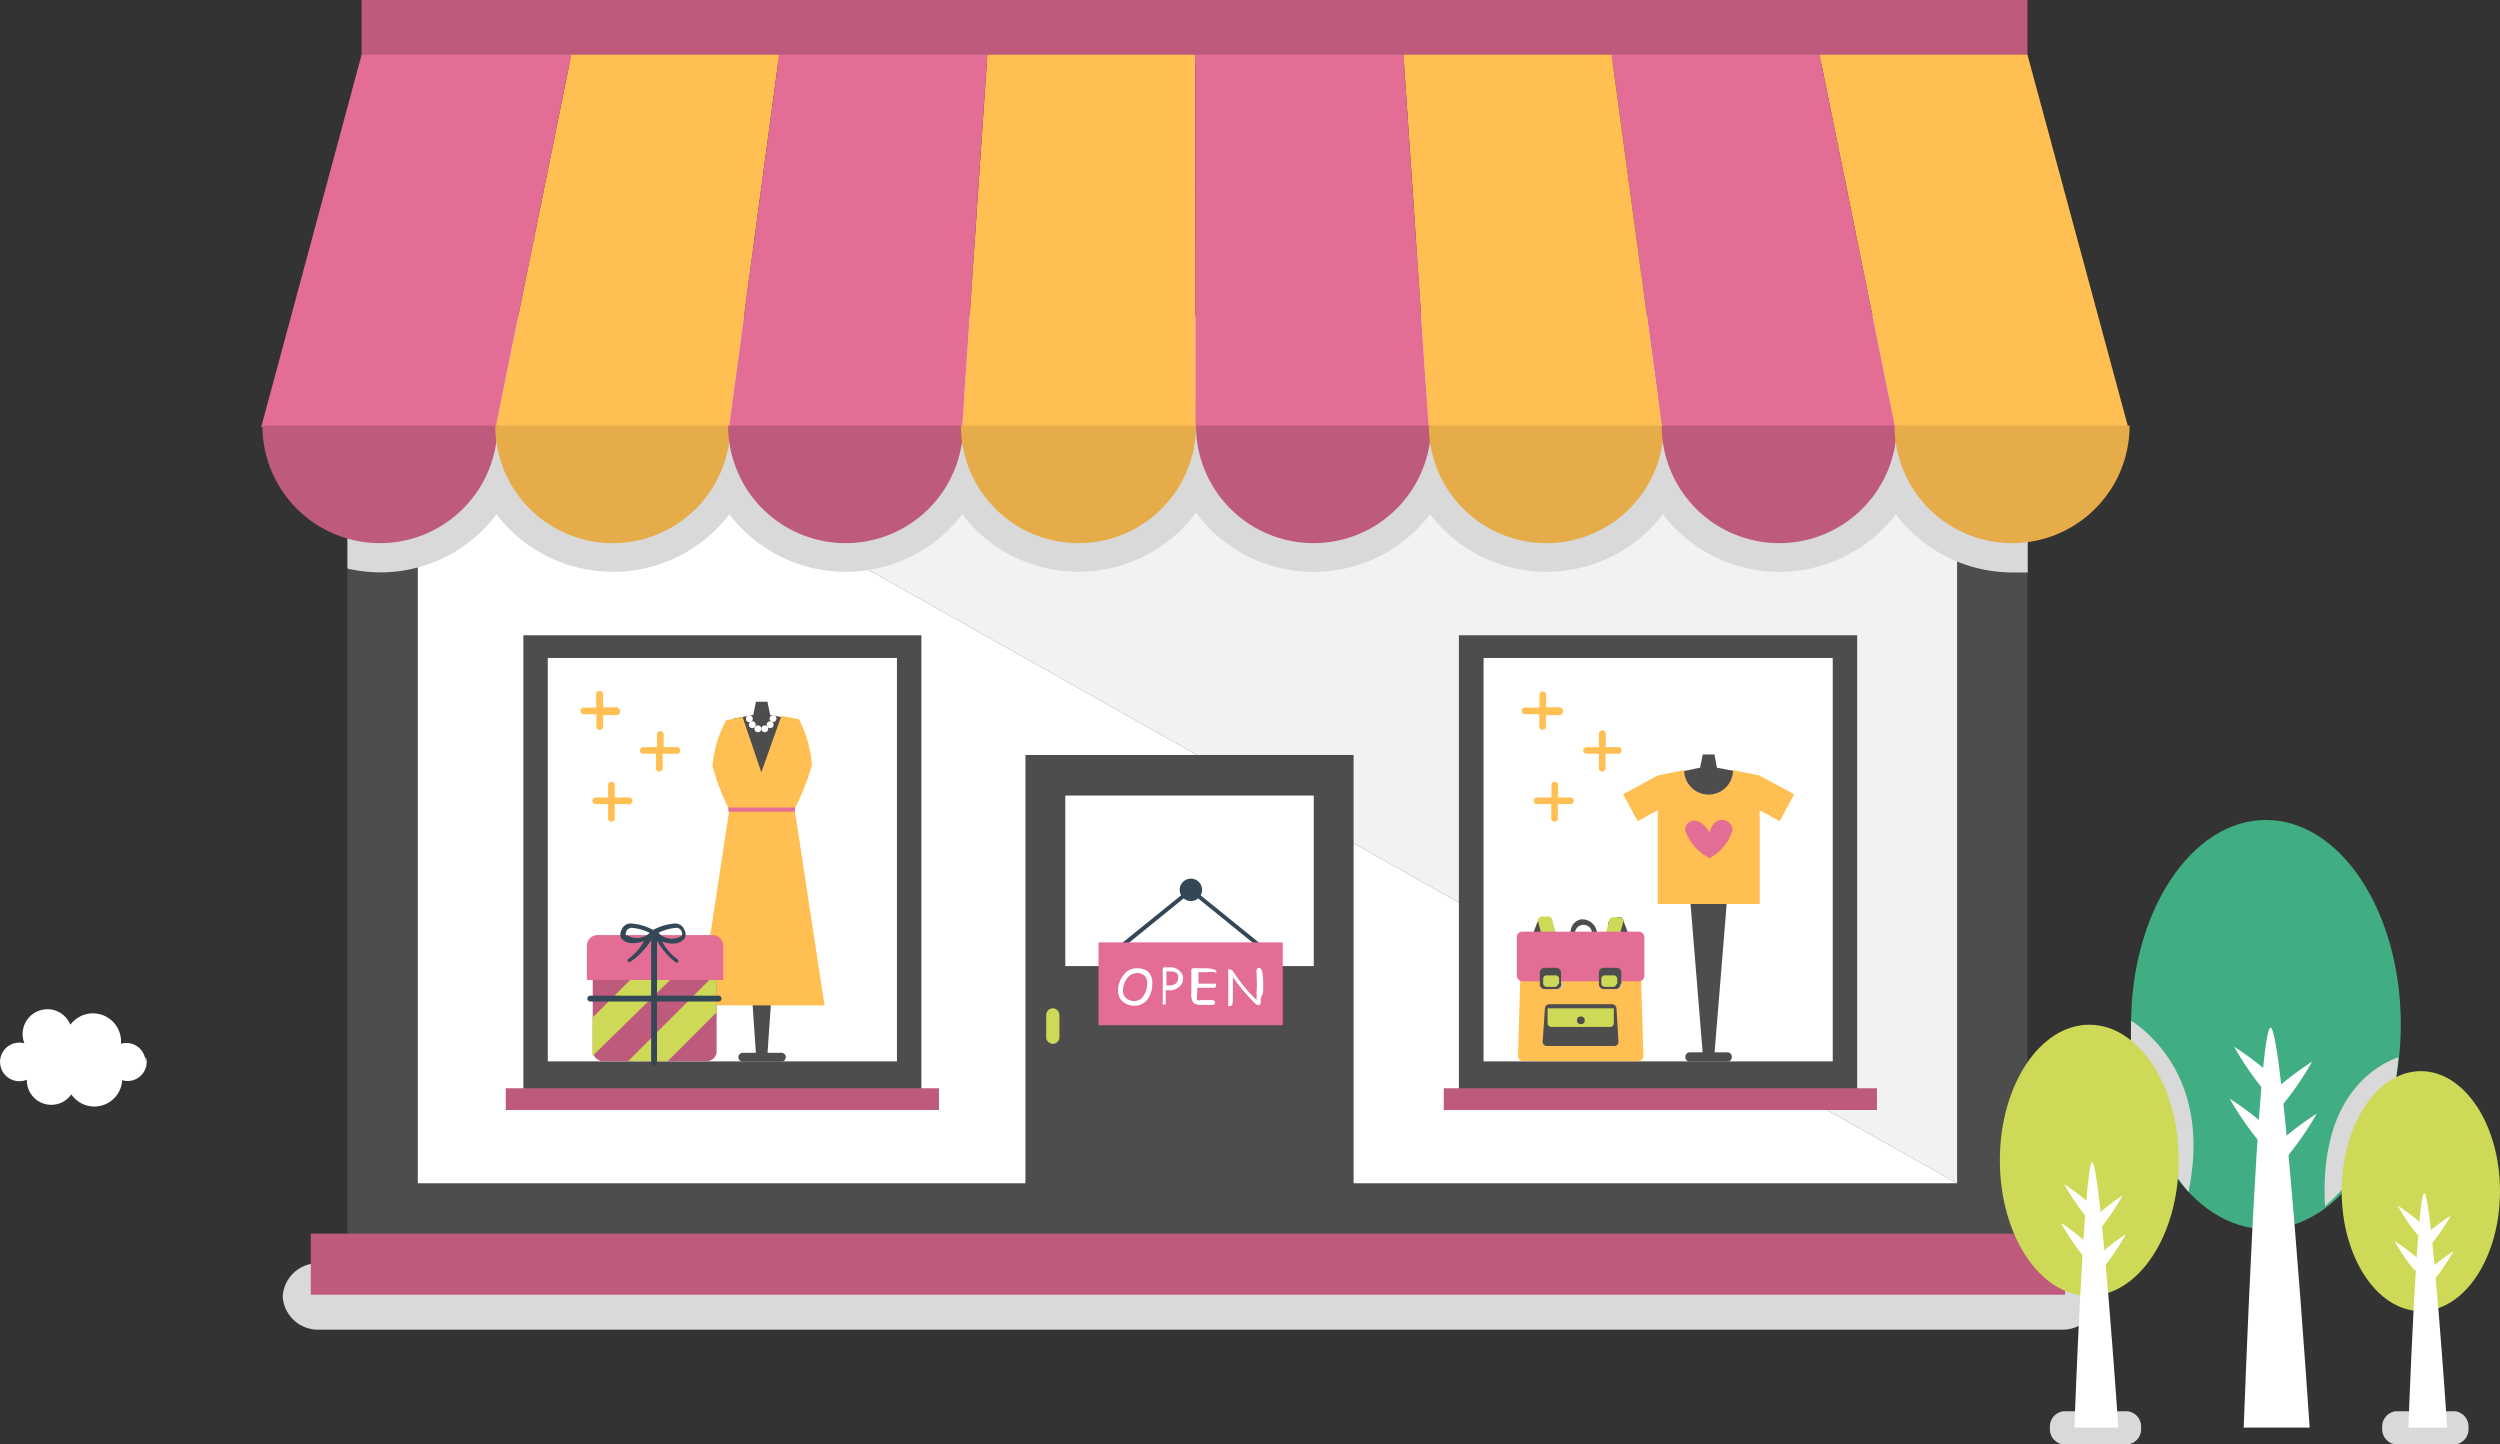 <svg xmlns="http://www.w3.org/2000/svg" viewBox="0 0 102.32 59.12"><rect x="0" y="0" width="102.32" height="59.12" fill="#333333" stroke="none"/><title>mall</title><g style="isolation:isolate"><g id="o"><path d="M110.71,111.79a1.45,1.45,0,0,1-1.52,1.36H37.93a1.45,1.45,0,0,1-1.52-1.36h0a1.45,1.45,0,0,1,1.52-1.36h71.26a1.45,1.45,0,0,1,1.52,1.36h0Z" transform="translate(-24.84 -58.73)" fill="#d9d9d9" style="mix-blend-mode:multiply"/><path d="M107.82,110.06H39.06V70.55a1.7,1.7,0,0,1,.56-1.26A2,2,0,0,1,41,68.76H105.9a2,2,0,0,1,1.36.52,1.71,1.71,0,0,1,.56,1.26v39.51Z" transform="translate(-24.84 -58.73)" fill="#4d4d4d"/><polygon points="80.1 48.43 80.1 12.93 17.1 12.93 80.1 48.43" fill="#f2f2f2"/><polygon points="17.1 12.93 17.1 48.43 80.1 48.43 17.1 12.93" fill="#fff"/><rect x="14.8" width="68.18" height="2.6" fill="#be5b7c"/><path d="M107.82,75H39.06v7a5.93,5.93,0,0,0,6.1-2.22,6,6,0,0,0,9.53,0,6,6,0,0,0,9.53,0,6,6,0,0,0,9.57-.06,6,6,0,0,0,9.58.06,6,6,0,0,0,9.53,0,6,6,0,0,0,9.53,0,6,6,0,0,0,4.77,2.38c0.21,0,.42,0,0.63,0V75Z" transform="translate(-24.84 -58.73)" fill="#d9d9d9" style="mix-blend-mode:multiply"/><polygon points="40.41 2.24 39.38 17.48 48.93 17.48 48.92 2.24 40.41 2.24" fill="#ffbf52"/><polygon points="23.38 2.24 20.29 17.48 29.84 17.48 31.89 2.24 23.38 2.24" fill="#ffbf52"/><polygon points="31.89 2.24 29.84 17.48 39.38 17.48 40.41 2.24 31.89 2.24" fill="#e36d94"/><polygon points="14.8 2.24 10.69 17.48 20.29 17.48 23.38 2.24 14.8 2.24" fill="#e36d94"/><polygon points="82.98 2.24 74.47 2.24 77.56 17.48 87.1 17.48 82.98 2.24" fill="#ffbf52"/><polygon points="65.96 2.24 68.02 17.48 77.56 17.48 74.47 2.24 65.96 2.24" fill="#e36d94"/><polygon points="57.44 2.24 58.47 17.48 68.02 17.48 65.96 2.24 57.44 2.24" fill="#ffbf52"/><polygon points="48.92 2.24 48.93 17.48 58.47 17.48 57.44 2.24 48.92 2.24" fill="#e36d94"/><path d="M45.2,76.15a4.81,4.81,0,0,1-9.62,0H45.2Z" transform="translate(-24.84 -58.73)" fill="#be5b7c"/><path d="M54.73,76.15a4.81,4.81,0,0,1-9.62,0h9.62Z" transform="translate(-24.84 -58.73)" fill="#e6ac4a"/><path d="M64.26,76.15a4.81,4.81,0,0,1-9.62,0h9.62Z" transform="translate(-24.84 -58.73)" fill="#be5b7c"/><path d="M73.79,76.15a4.81,4.81,0,0,1-9.62,0h9.62Z" transform="translate(-24.84 -58.73)" fill="#e6ac4a"/><path d="M83.41,76.15a4.81,4.81,0,0,1-9.62,0h9.62Z" transform="translate(-24.84 -58.73)" fill="#be5b7c"/><path d="M92.94,76.15a4.81,4.81,0,0,1-9.62,0h9.62Z" transform="translate(-24.84 -58.73)" fill="#e6ac4a"/><path d="M102.47,76.15a4.81,4.81,0,0,1-9.62,0h9.62Z" transform="translate(-24.84 -58.73)" fill="#be5b7c"/><path d="M112,76.15a4.81,4.81,0,0,1-9.62,0H112Z" transform="translate(-24.84 -58.73)" fill="#e6ac4a"/><rect x="41.97" y="30.9" width="13.43" height="18.18" fill="#4d4d4d"/><rect x="21.42" y="26" width="16.29" height="18.91" fill="#4d4d4d"/><rect x="20.7" y="44.54" width="17.73" height="0.89" fill="#be5b7c"/><rect x="22.42" y="26.93" width="14.29" height="16.51" fill="#fff"/><rect x="59.71" y="26" width="16.3" height="18.91" fill="#4d4d4d"/><rect x="59.09" y="44.54" width="17.73" height="0.89" fill="#be5b7c"/><rect x="43.6" y="32.56" width="10.17" height="6.98" fill="#fff"/><path d="M68.2,101.18a0.27,0.27,0,0,1-.27.27h0a0.27,0.27,0,0,1-.27-0.27v-0.91a0.27,0.27,0,0,1,.27-0.27h0a0.27,0.27,0,0,1,.27.27v0.91Z" transform="translate(-24.84 -58.73)" fill="#ced957"/><polygon points="45.83 38.89 45.72 38.76 48.74 36.32 51.75 38.76 51.65 38.89 48.74 36.53 45.83 38.89" fill="#344756"/><rect x="44.96" y="38.57" width="7.54" height="3.39" fill="#e36d94"/><circle cx="48.74" cy="36.42" r="0.46" fill="#344756"/><path d="M71.26,99.89a0.68,0.68,0,0,1-.46-0.16,0.57,0.57,0,0,1-.2-0.45,1,1,0,0,1,.2-0.61,0.66,0.66,0,0,1,.56-0.31,0.68,0.68,0,0,1,.47.14A0.61,0.61,0,0,1,72,99a1.06,1.06,0,0,1-.18.61A0.63,0.63,0,0,1,71.26,99.89Zm0.09-1.33a0.49,0.49,0,0,0-.4.24,0.82,0.82,0,0,0-.15.48,0.38,0.38,0,0,0,.14.31,0.5,0.5,0,0,0,.33.11,0.45,0.45,0,0,0,.39-0.24A0.88,0.88,0,0,0,71.79,99a0.42,0.42,0,0,0-.1-0.33A0.49,0.49,0,0,0,71.35,98.55Z" transform="translate(-24.84 -58.73)" fill="#fff"/><path d="M72.67,99.26H72.55c0,0.1,0,.27,0,0.51a0.09,0.09,0,0,1,0,.07,0.08,0.08,0,0,1-.06,0,0.08,0.08,0,0,1-.06,0,0.09,0.09,0,0,1,0-.07V99.47c0-.1,0-0.23,0-0.4s0-.32,0-0.4V98.53a0.56,0.56,0,0,1,0-.14,0.08,0.08,0,0,1,.1-0.07h0.23a0.54,0.54,0,0,1,.33.12,0.4,0.4,0,0,1,.17.32,0.46,0.46,0,0,1-.18.38A0.61,0.61,0,0,1,72.67,99.26Zm0-.77H72.58v0.18l0,0.39h0.11A0.45,0.45,0,0,0,72.94,99a0.29,0.29,0,0,0,.12-0.24A0.22,0.22,0,0,0,73,98.56,0.41,0.41,0,0,0,72.72,98.49Z" transform="translate(-24.84 -58.73)" fill="#fff"/><path d="M74.58,98.52h0a1.13,1.13,0,0,0-.32,0l-0.17,0-0.2,0s0,0.08,0,.1,0,0.21,0,.37l0.42,0,0.23,0a0.1,0.1,0,0,1,.07,0,0.1,0.1,0,0,1,0,.07,0.09,0.09,0,0,1-.09.1l-0.23,0-0.45,0v0.13s0,0.08,0,.12a0.57,0.57,0,0,0,0,.25,0.24,0.24,0,0,0,.15,0h0.48a0.1,0.1,0,0,1,0,.2l-0.39,0a0.62,0.62,0,0,1-.39-0.08,0.58,0.58,0,0,1-.09-0.4s0-.09,0-0.14V99.15a0.1,0.1,0,0,1,0,0,0.09,0.09,0,0,1,0-.06c0-.19,0-0.32,0-0.41a1,1,0,0,0,0-.1,1,1,0,0,1,0-.1,0.09,0.09,0,0,1,.1-0.12,0.1,0.1,0,0,1,.07,0l0.22,0,0.19,0a1.06,1.06,0,0,1,.38.06,0.1,0.1,0,0,1,.06.09,0.1,0.1,0,0,1,0,.07A0.09,0.09,0,0,1,74.58,98.52Z" transform="translate(-24.84 -58.73)" fill="#fff"/><path d="M76.44,99.61a1.2,1.2,0,0,1,0,.16,0.1,0.1,0,0,1-.1.1,0.21,0.21,0,0,1-.13-0.07,7.88,7.88,0,0,1-.91-1.08v0.44c0,0.05,0,.13,0,0.24s0,0.19,0,.24,0,0.26-.1.26a0.11,0.11,0,0,1-.09,0,0.11,0.11,0,0,1,0-.07s0-.07,0-0.12a1.14,1.14,0,0,0,0-.12s0-.1,0-0.18,0-.14,0-0.18,0-.11,0-0.19,0-.15,0-0.19,0-.1,0-0.18,0-.14,0-0.18a0.11,0.11,0,0,1,0-.08,0.12,0.12,0,0,1,.09,0,0.21,0.21,0,0,1,.13.11c0.16,0.24.31,0.44,0.44,0.6a5.48,5.48,0,0,0,.5.54,1,1,0,0,0,0-.12V99.33a5.49,5.49,0,0,0,0-.68l0-.1a0.36,0.36,0,0,1,0-.1,0.1,0.1,0,0,1,.1-0.11q0.17,0,.17.63c0,0.07,0,.18,0,0.32S76.44,99.54,76.44,99.61Z" transform="translate(-24.84 -58.73)" fill="#fff"/><rect x="60.72" y="26.93" width="14.29" height="16.51" fill="#fff"/><polygon points="70.17 43.13 69.69 43.13 68.75 31.59 69.58 31.42 69.69 30.88 70.17 30.88 70.27 31.42 71.11 31.58 70.17 43.13" fill="#4d4d4d"/><path d="M95.72,102a0.18,0.18,0,0,1-.18.18H94a0.18,0.18,0,0,1-.18-0.18h0A0.18,0.18,0,0,1,94,101.8h1.54a0.18,0.18,0,0,1,.18.18h0Z" transform="translate(-24.84 -58.73)" fill="#4d4d4d"/><path d="M98.27,91.24l-1.42-.77-1.08-.22a1,1,0,0,1-2,0l-1.08.22-1.42.77,0.6,1.1,0.82-.45v3.84h4.17V91.89l0.82,0.45Z" transform="translate(-24.84 -58.73)" fill="#ffbf52"/><path d="M95.75,92.7a1.92,1.92,0,0,1-.94,1.15,2,2,0,0,1-1-1.14c0-.44.59-0.64,1,0.11C95,92,95.74,92.26,95.75,92.7Z" transform="translate(-24.84 -58.73)" fill="#e36d94"/><path d="M89.53,96.36a0.54,0.54,0,1,0,.67.53A0.61,0.61,0,0,0,89.53,96.36Zm0,0.9A0.35,0.35,0,1,1,90,96.92,0.4,0.4,0,0,1,89.53,97.26Z" transform="translate(-24.84 -58.73)" fill="#4d4d4d"/><path d="M87.62,98.5a0.18,0.18,0,0,1-.23.11l-0.21-.08a0.18,0.18,0,0,1-.11-0.23l0.72-1.9A0.18,0.18,0,0,1,88,96.29l0.21,0.08a0.18,0.18,0,0,1,.11.23Z" transform="translate(-24.84 -58.73)" fill="#4d4d4d"/><path d="M88.93,98.45a0.18,0.18,0,0,1-.18.18H88.52a0.18,0.18,0,0,1-.18-0.18l-0.55-2A0.18,0.18,0,0,1,88,96.24H88.2a0.18,0.18,0,0,1,.18.18Z" transform="translate(-24.84 -58.73)" fill="#ced957"/><path d="M91.44,98.5a0.19,0.19,0,0,0,.24.11l0.21-.08a0.18,0.18,0,0,0,.1-0.23l-0.71-1.9A0.18,0.18,0,0,0,91,96.29l-0.22.08a0.18,0.18,0,0,0-.11.23Z" transform="translate(-24.84 -58.73)" fill="#4d4d4d"/><path d="M90.14,98.45a0.18,0.18,0,0,0,.18.18h0.23a0.18,0.18,0,0,0,.18-0.18l0.55-2a0.18,0.18,0,0,0-.18-0.18H90.87a0.18,0.18,0,0,0-.18.18Z" transform="translate(-24.84 -58.73)" fill="#ced957"/><path d="M92.1,101.94a0.21,0.21,0,0,1-.21.22H87.18a0.21,0.21,0,0,1-.21-0.22l0.14-4.75A0.21,0.21,0,0,1,87.32,97h4.43a0.21,0.21,0,0,1,.21.19Z" transform="translate(-24.84 -58.73)" fill="#ffbf52"/><path d="M88.8,99a0.2,0.2,0,0,1-.2.21H88.11A0.2,0.2,0,0,1,87.92,99V98.63a0.2,0.2,0,0,1,.19-0.21H88.6a0.2,0.2,0,0,1,.2.21V99Z" transform="translate(-24.84 -58.73)" fill="#c7c7c7" style="mix-blend-mode:multiply"/><rect x="62.08" y="38.13" width="5.22" height="2.03" rx="0.22" ry="0.22" fill="#e36d94"/><path d="M88.74,99a0.2,0.2,0,0,1-.19.21H88.05A0.2,0.2,0,0,1,87.86,99V98.55a0.2,0.2,0,0,1,.19-0.21h0.49a0.2,0.2,0,0,1,.19.21V99Z" transform="translate(-24.84 -58.73)" fill="#4d4d4d"/><path d="M88.61,99a0.15,0.15,0,0,1-.17.12H88.13A0.15,0.15,0,0,1,88,99V98.77a0.15,0.15,0,0,1,.17-0.12h0.31a0.15,0.15,0,0,1,.17.12V99Z" transform="translate(-24.84 -58.73)" fill="#ced957"/><path d="M91.22,99a0.2,0.2,0,0,1-.2.21H90.53A0.2,0.2,0,0,1,90.34,99V98.63a0.2,0.2,0,0,1,.19-0.21H91a0.2,0.2,0,0,1,.2.21V99Z" transform="translate(-24.84 -58.73)" fill="#c7c7c7" style="mix-blend-mode:multiply"/><path d="M91.16,99a0.2,0.2,0,0,1-.2.21H90.48A0.2,0.2,0,0,1,90.28,99V98.55a0.2,0.2,0,0,1,.19-0.21H91a0.2,0.2,0,0,1,.2.21V99Z" transform="translate(-24.84 -58.73)" fill="#4d4d4d"/><path d="M91,99a0.15,0.15,0,0,1-.17.12H90.55A0.15,0.15,0,0,1,90.38,99V98.77a0.15,0.15,0,0,1,.17-0.12h0.31a0.15,0.15,0,0,1,.17.12V99Z" transform="translate(-24.84 -58.73)" fill="#ced957"/><path d="M91.08,101.34a0.17,0.17,0,0,1-.17.2H88.15a0.17,0.17,0,0,1-.17-0.2L88.07,100a0.19,0.19,0,0,1,.18-0.17h2.56A0.19,0.19,0,0,1,91,100Z" transform="translate(-24.84 -58.73)" fill="#4d4d4d"/><path d="M90.89,100v0.61a0.15,0.15,0,0,1-.16.15H88.34a0.16,0.16,0,0,1-.16-0.15V100h2.71Z" transform="translate(-24.84 -58.73)" fill="#ced957"/><circle cx="64.7" cy="41.76" r="0.16" fill="#4d4d4d"/><polygon points="31.41 43.14 30.94 43.14 30 29.42 30.83 29.26 30.94 28.72 31.41 28.72 31.52 29.26 32.36 29.42 31.41 43.14" fill="#4d4d4d"/><path d="M58.58,99.84l-1.22-8a9.43,9.43,0,0,0,.71-1.8,4.87,4.87,0,0,0-.53-1.87l-0.72-.14L56,90.34l-0.77-2.27-0.67.14A4.79,4.79,0,0,0,54,90.08a9.69,9.69,0,0,0,.69,1.8l-1.22,8h5.13Z" transform="translate(-24.84 -58.73)" fill="#ffbf52"/><rect x="29.81" y="33.05" width="2.73" height="0.17" fill="#e36d94"/><path d="M57,102a0.18,0.18,0,0,1-.18.18H55.24a0.18,0.18,0,0,1-.18-0.18h0a0.18,0.18,0,0,1,.18-0.18h1.54A0.18,0.18,0,0,1,57,102h0Z" transform="translate(-24.84 -58.73)" fill="#4d4d4d"/><circle cx="30.67" cy="29.42" r="0.14" fill="#fff"/><circle cx="30.79" cy="29.66" r="0.14" fill="#fff"/><circle cx="31.02" cy="29.83" r="0.14" fill="#fff"/><circle cx="31.3" cy="29.83" r="0.14" fill="#fff"/><circle cx="31.52" cy="29.66" r="0.14" fill="#fff"/><circle cx="31.64" cy="29.41" r="0.14" fill="#fff"/><rect x="24.26" y="38.36" width="5.07" height="5.07" rx="0.4" ry="0.4" fill="#be5b7c"/><path d="M53.77,97.1h-1.4l-3.28,3.28v1.39a0.39,0.39,0,0,0,0,.18L54,97.14A0.37,0.37,0,0,0,53.77,97.1Z" transform="translate(-24.84 -58.73)" fill="#ced957"/><polygon points="29.33 39.81 25.71 43.43 27.33 43.43 29.33 41.43 29.33 39.81" fill="#ced957"/><path d="M54.41,98.84H48.86V97.45A0.44,0.44,0,0,1,49.3,97H54a0.44,0.44,0,0,1,.44.44v1.39Z" transform="translate(-24.84 -58.73)" fill="#e36d94"/><path d="M52.86,97.14a0.35,0.35,0,0,0,0-.33,0.4,0.4,0,0,0-.43-0.28,2.22,2.22,0,0,0-.86.26,2.24,2.24,0,0,0-.86-0.26,0.4,0.4,0,0,0-.44.28,0.35,0.35,0,0,0,0,.33,0.59,0.59,0,0,0,.49.19,1.14,1.14,0,0,0,.44-0.09,2.13,2.13,0,0,1-.65.74,0.09,0.09,0,0,0,0,.12,0.09,0.09,0,0,0,.08,0h0A3,3,0,0,0,51.61,97a3,3,0,0,0,.89,1.12h0a0.09,0.09,0,0,0,.08,0,0.09,0.09,0,0,0,0-.12,2.1,2.1,0,0,1-.64-0.74,1.13,1.13,0,0,0,.44.09A0.6,0.6,0,0,0,52.86,97.14Zm-0.39-.43a0.23,0.23,0,0,1,.27.15,0.19,0.19,0,0,1,0,.17,0.75,0.75,0,0,1-.95-0.12A1.89,1.89,0,0,1,52.46,96.71Zm-2,.32a0.17,0.17,0,0,1,0-.17,0.23,0.23,0,0,1,.27-0.15,1.91,1.91,0,0,1,.69.2A0.75,0.75,0,0,1,50.5,97Z" transform="translate(-24.84 -58.73)" fill="#344756"/><path d="M51.73,102.22a0.12,0.12,0,0,1-.12.12h0a0.12,0.12,0,0,1-.12-0.12V97a0.12,0.12,0,0,1,.12-0.12h0a0.12,0.12,0,0,1,.12.12v5.25Z" transform="translate(-24.84 -58.73)" fill="#344756"/><path d="M49,99.72a0.12,0.12,0,0,1-.12-0.12h0A0.12,0.12,0,0,1,49,99.48h5.25a0.12,0.12,0,0,1,.12.12h0a0.12,0.12,0,0,1-.12.12H49Z" transform="translate(-24.84 -58.73)" fill="#344756"/><rect x="12.72" y="50.49" width="71.8" height="2.5" fill="#be5b7c"/><path d="M50.06,87.68H49.52V87.14A0.14,0.14,0,0,0,49.38,87a0.14,0.14,0,0,0-.14.14v0.55H48.7a0.14,0.14,0,0,0,0,.27h0.55V88.5a0.14,0.14,0,0,0,.27,0V88h0.54A0.14,0.14,0,1,0,50.06,87.68Z" transform="translate(-24.84 -58.73)" fill="#ffbf52"/><path d="M52.51,89.31H52V88.76a0.14,0.14,0,0,0-.27,0v0.55H51.14a0.14,0.14,0,0,0,0,.27h0.55v0.55a0.14,0.14,0,1,0,.27,0V89.58h0.54A0.14,0.14,0,1,0,52.51,89.31Z" transform="translate(-24.84 -58.73)" fill="#ffbf52"/><path d="M50.55,91.37H50V90.83a0.14,0.14,0,0,0-.27,0v0.54H49.19a0.14,0.14,0,0,0,0,.27h0.54v0.54a0.14,0.14,0,1,0,.27,0V91.64h0.54A0.14,0.14,0,1,0,50.55,91.37Z" transform="translate(-24.84 -58.73)" fill="#ffbf52"/><path d="M88.66,87.68H88.12V87.14a0.14,0.14,0,0,0-.27,0v0.55H87.3a0.14,0.14,0,1,0,0,.27h0.54V88.5a0.14,0.14,0,0,0,.27,0V88h0.54A0.14,0.14,0,1,0,88.66,87.68Z" transform="translate(-24.84 -58.73)" fill="#ffbf52"/><path d="M91.11,89.31H90.56V88.76a0.14,0.14,0,0,0-.14-0.14,0.14,0.14,0,0,0-.14.14v0.55H89.74a0.14,0.14,0,0,0,0,.27h0.54v0.55a0.14,0.14,0,1,0,.27,0V89.58h0.55A0.14,0.14,0,0,0,91.11,89.31Z" transform="translate(-24.84 -58.73)" fill="#ffbf52"/><path d="M89.15,91.37H88.61V90.83a0.14,0.14,0,0,0-.27,0v0.54H87.79a0.14,0.14,0,1,0,0,.27h0.54v0.54a0.14,0.14,0,1,0,.27,0V91.64h0.54A0.14,0.14,0,0,0,89.15,91.37Z" transform="translate(-24.84 -58.73)" fill="#ffbf52"/><path d="M112.47,117.17a0.63,0.63,0,0,1-.55.68h-2.63a0.63,0.63,0,0,1-.55-0.68h0a0.63,0.63,0,0,1,.55-0.68h2.63a0.63,0.63,0,0,1,.55.68h0Z" transform="translate(-24.84 -58.73)" fill="#d9d9d9" style="mix-blend-mode:multiply"/><path d="M125.87,117.17a0.63,0.63,0,0,1-.54.68h-2.44a0.63,0.63,0,0,1-.55-0.68h0a0.63,0.63,0,0,1,.55-0.68h2.44a0.63,0.63,0,0,1,.54.68h0Z" transform="translate(-24.84 -58.73)" fill="#d9d9d9" style="mix-blend-mode:multiply"/><ellipse cx="92.74" cy="41.93" rx="5.52" ry="8.37" fill="#41ad82"/><path d="M112.06,100.5c0,0.06,0,.11,0,0.16a10.16,10.16,0,0,0,2.35,6.85C115.35,103,112.82,101,112.06,100.5Z" transform="translate(-24.84 -58.73)" fill="#d9d9d9" style="mix-blend-mode:multiply"/><path d="M123,102c-0.94.34-3.25,1.62-3,6.1A8.92,8.92,0,0,0,123,102Z" transform="translate(-24.84 -58.73)" fill="#d9d9d9" style="mix-blend-mode:multiply"/><path d="M119.37,117.16h-2.7s0.59-16.37,1.1-16.37S119.37,117.16,119.37,117.16Z" transform="translate(-24.84 -58.73)" fill="#fff"/><ellipse cx="85.51" cy="47.49" rx="3.66" ry="5.55" fill="#ced957"/><path d="M111.54,117.16h-1.8s0.4-10.86.73-10.86S111.54,117.16,111.54,117.16Z" transform="translate(-24.84 -58.73)" fill="#fff"/><ellipse cx="99.08" cy="48.75" rx="3.24" ry="4.91" fill="#ced957"/><path d="M125,117.16h-1.59s0.35-9.6.65-9.6S125,117.16,125,117.16Z" transform="translate(-24.84 -58.73)" fill="#fff"/><path d="M118.26,103.95l-0.47-.47a12.37,12.37,0,0,1,1.68-1.3A12.39,12.39,0,0,1,118.26,103.95Z" transform="translate(-24.84 -58.73)" fill="#fff"/><path d="M118.44,106.08l-0.47-.47a12.22,12.22,0,0,1,1.69-1.3A12.53,12.53,0,0,1,118.44,106.08Z" transform="translate(-24.84 -58.73)" fill="#fff"/><path d="M117.49,103.34l0.47-.47a12.21,12.21,0,0,0-1.68-1.3A12.34,12.34,0,0,0,117.49,103.34Z" transform="translate(-24.84 -58.73)" fill="#fff"/><path d="M117.32,105.47l0.47-.47a12.32,12.32,0,0,0-1.69-1.3A12.57,12.57,0,0,0,117.32,105.47Z" transform="translate(-24.84 -58.73)" fill="#fff"/><path d="M124.32,109.69l-0.32-.32a8,8,0,0,1,1.15-.89A8.51,8.51,0,0,1,124.32,109.69Z" transform="translate(-24.84 -58.73)" fill="#fff"/><path d="M124.43,111.15l-0.32-.32a8.07,8.07,0,0,1,1.15-.89A8.52,8.52,0,0,1,124.43,111.15Z" transform="translate(-24.84 -58.73)" fill="#fff"/><path d="M123.79,109.28l0.32-.32a8.48,8.48,0,0,0-1.14-.89A8.33,8.33,0,0,0,123.79,109.28Z" transform="translate(-24.84 -58.73)" fill="#fff"/><path d="M123.67,110.73l0.32-.32a8.23,8.23,0,0,0-1.15-.89A8.61,8.61,0,0,0,123.67,110.73Z" transform="translate(-24.84 -58.73)" fill="#fff"/><path d="M110.81,109l-0.35-.35a9.07,9.07,0,0,1,1.26-1A9.52,9.52,0,0,1,110.81,109Z" transform="translate(-24.84 -58.73)" fill="#fff"/><path d="M110.94,110.59l-0.35-.35a9.3,9.3,0,0,1,1.26-1A9.35,9.35,0,0,1,110.94,110.59Z" transform="translate(-24.84 -58.73)" fill="#fff"/><path d="M110.23,108.54l0.35-.35a9,9,0,0,0-1.26-1A9.53,9.53,0,0,0,110.23,108.54Z" transform="translate(-24.84 -58.73)" fill="#fff"/><path d="M110.1,110.13l0.35-.35a9.07,9.07,0,0,0-1.26-1A9.17,9.17,0,0,0,110.1,110.13Z" transform="translate(-24.84 -58.73)" fill="#fff"/><path d="M30.79,102.12a0.78,0.78,0,0,0-1-.67,1.15,1.15,0,0,0-2.07-.78,1,1,0,0,0-1.88.76,0.79,0.79,0,1,0,.1,1.49,1,1,0,0,0,1.82.6,1.14,1.14,0,0,0,2.08-.58,0.78,0.78,0,0,0,1-.82C30.75,101.69,30.83,102.54,30.79,102.12Z" transform="translate(-24.84 -58.73)" fill="#fff"/></g></g></svg>